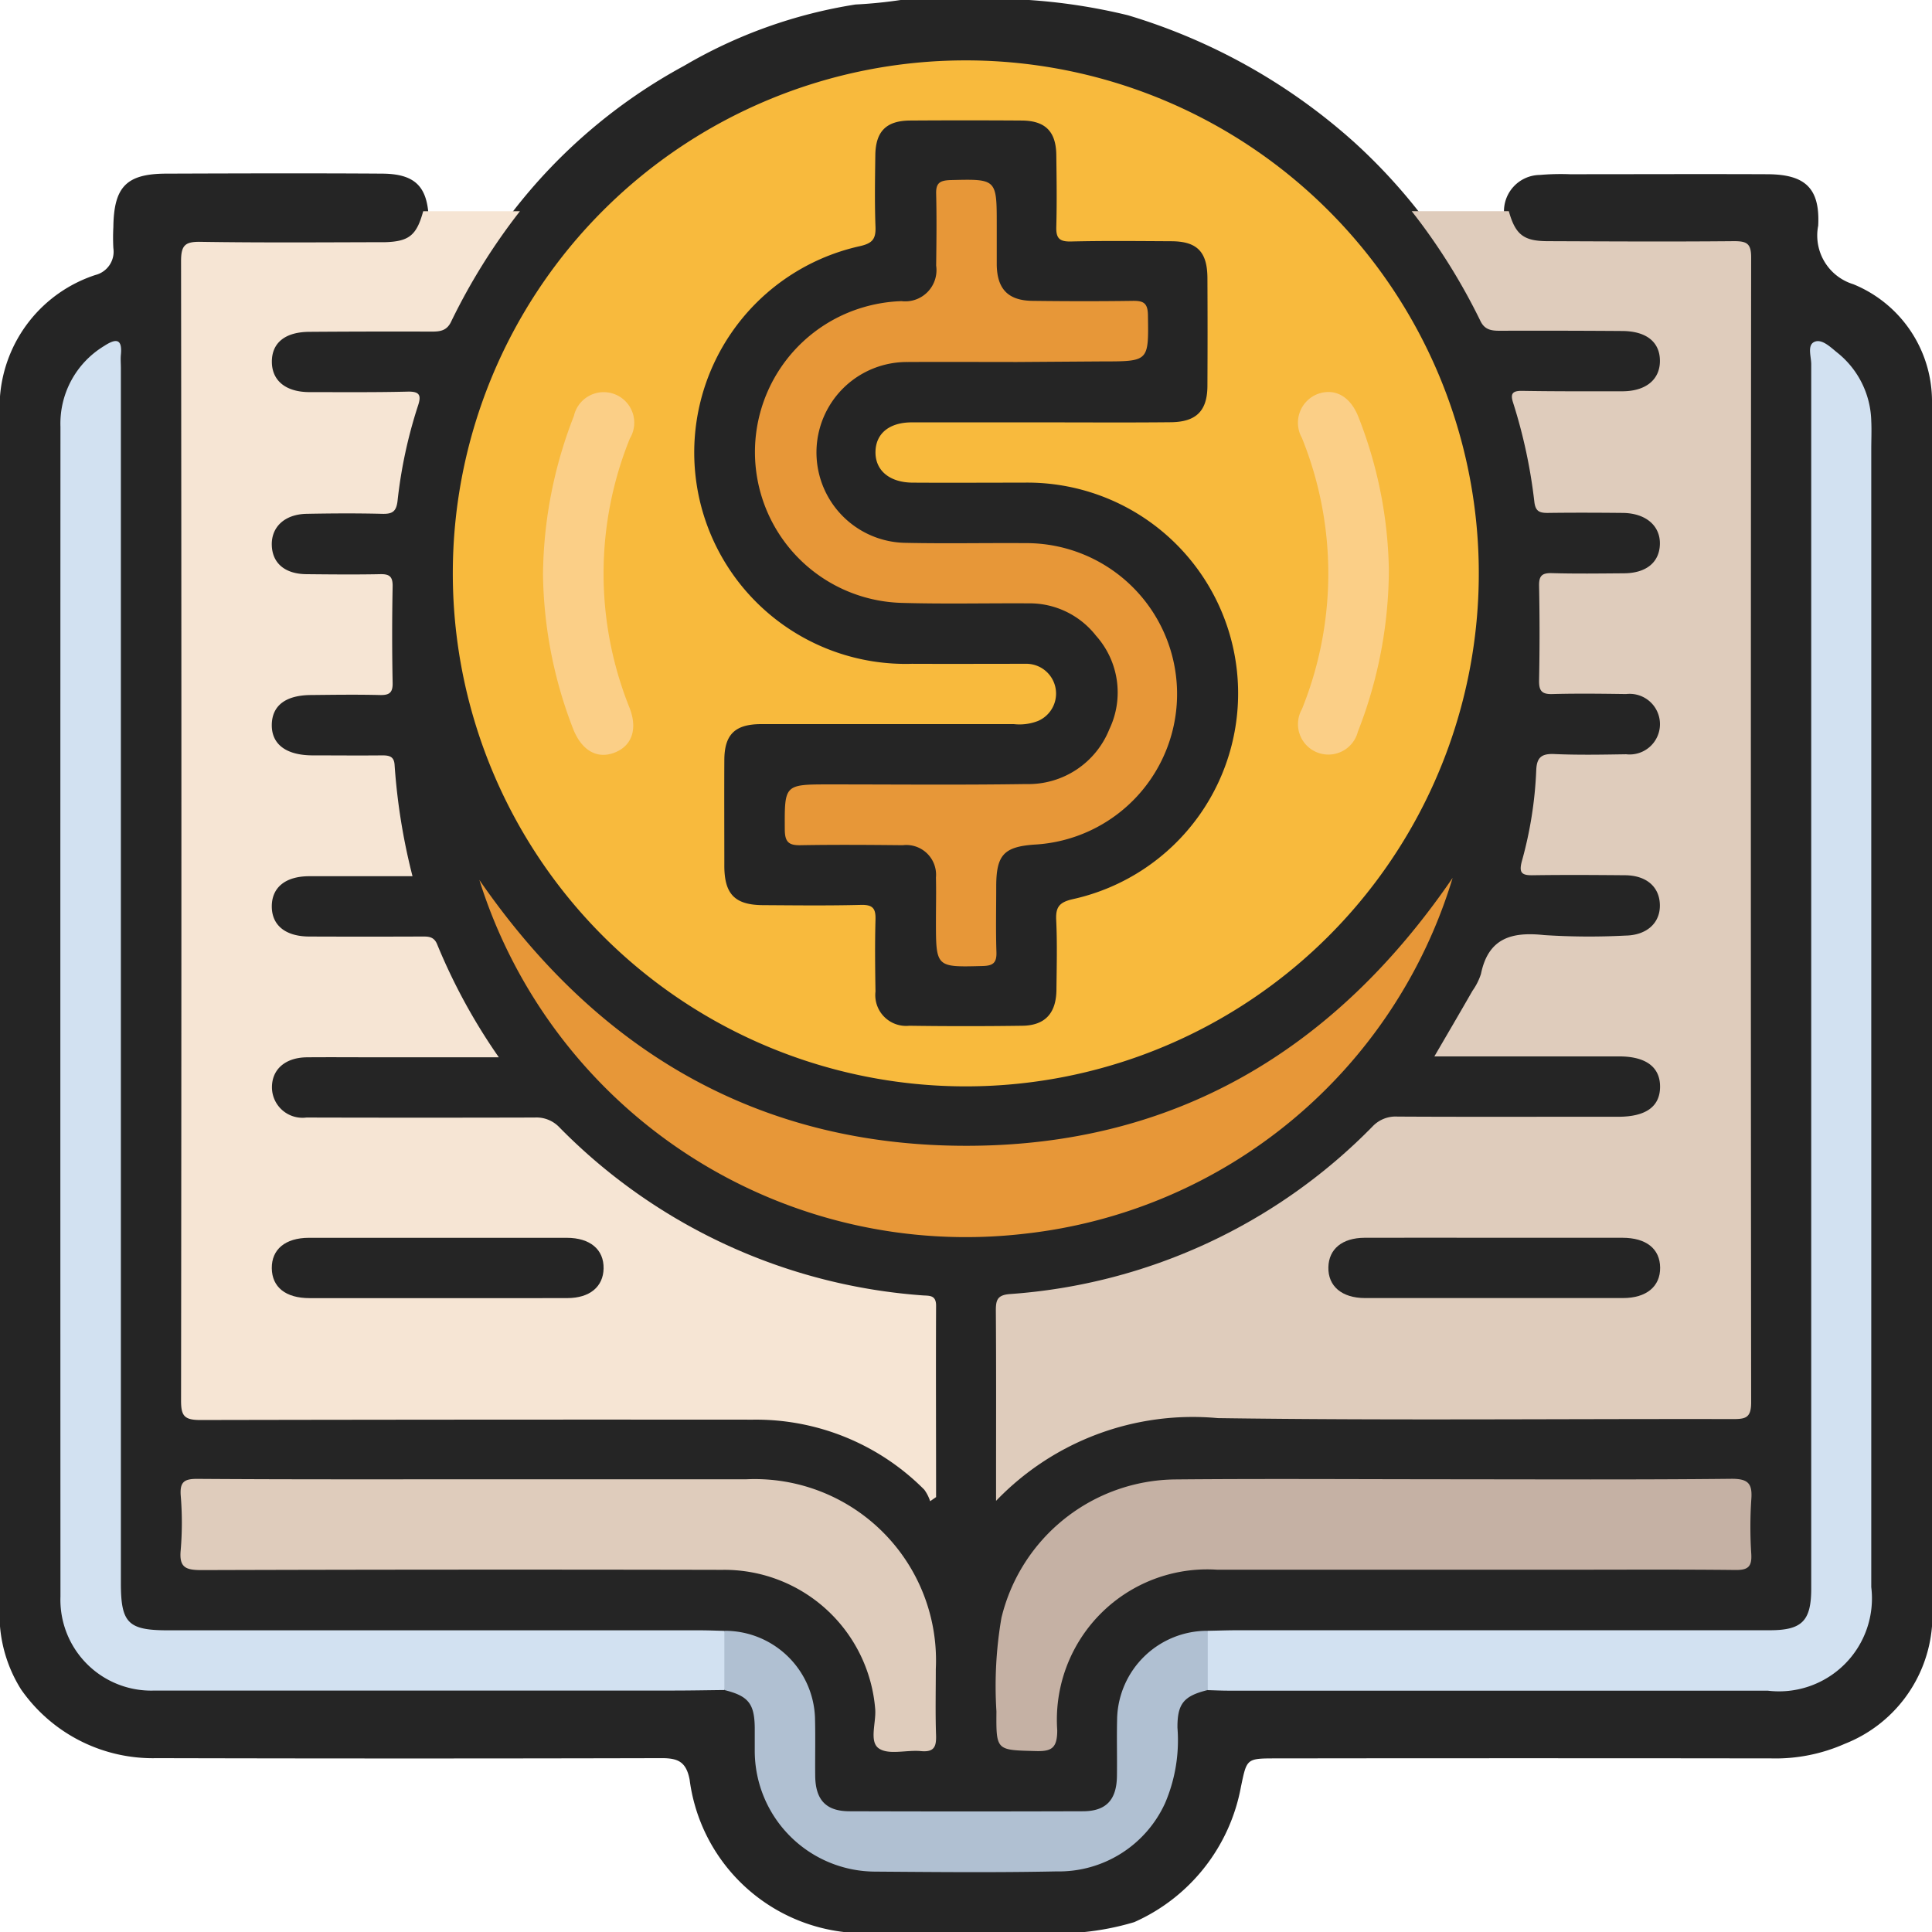 <svg xmlns="http://www.w3.org/2000/svg" width="55.701" height="55.704" viewBox="0 0 55.701 55.704">
  <g id="Grupo_129320" data-name="Grupo 129320" transform="translate(-348.092 -258.072)">
    <path id="Trazado_189235" data-name="Trazado 189235" d="M403.793,269.6v35.359a3.984,3.984,0,0,1-2.516,3.389,4.923,4.923,0,0,1-2.113.42q-7.145-.009-14.289,0c-.852,0-.835.005-1.006.821a5.324,5.324,0,0,1-3.077,3.9,7.744,7.744,0,0,1-1.476.289h-6.854a5.077,5.077,0,0,1-4.488-4.4c-.1-.513-.335-.618-.806-.617q-7.278.018-14.557,0a4.631,4.631,0,0,1-3.91-1.979,4.049,4.049,0,0,1-.609-1.823V269.5a4.008,4.008,0,0,1,2.751-3.5.694.694,0,0,0,.517-.776,5.714,5.714,0,0,1,0-.6c.014-1.165.375-1.542,1.522-1.546,2.079-.007,4.159-.014,6.238,0,.881.008,1.242.329,1.319,1.1a1.062,1.062,0,0,1-1.139,1.057c-.633.037-1.268.011-1.9.012-1.088,0-2.175.012-3.263,0-.444-.007-.612.161-.607.607.015,1.414.005,2.828.005,4.242q0,13.7,0,27.408c0,.163,0,.326,0,.49,0,.745.02.765.76.765,5.021,0,10.042.024,15.062-.011a7.693,7.693,0,0,1,5.094,1.693c.095.077.178.182.321.192.132-.089.079-.228.08-.344,0-1.341-.009-2.683.009-4.024.006-.444-.122-.632-.6-.682a16.68,16.68,0,0,1-10.044-4.706,1.356,1.356,0,0,0-1.026-.386c-1.957.008-3.915,0-5.873,0a2.6,2.6,0,0,1-.808-.079,1.053,1.053,0,0,1,.007-2.024,2.491,2.491,0,0,1,.754-.075c1.4,0,2.791,0,4.187,0,.548,0,.573-.04.3-.494a17.885,17.885,0,0,1-1.066-2.018.825.825,0,0,0-.891-.537c-.833.022-1.667.007-2.5.006a3.4,3.4,0,0,1-.6-.031,1.069,1.069,0,0,1-.949-1.081,1.048,1.048,0,0,1,.944-1.027,12.808,12.808,0,0,1,1.846-.036c1.352,0,1.139.028.93-1.149a8.432,8.432,0,0,1-.171-1.346c-.006-.388-.185-.557-.569-.552-.489.006-.979,0-1.468,0a3.044,3.044,0,0,1-.6-.038,1.065,1.065,0,0,1-.915-1.055,1.041,1.041,0,0,1,.926-1.042,13.739,13.739,0,0,1,1.846-.042c.609-.014.657-.053.663-.646.007-.616-.008-1.233,0-1.849.008-.392-.147-.565-.545-.551-.435.015-.87,0-1.3,0a4.545,4.545,0,0,1-.543-.018,1.054,1.054,0,0,1-.112-2.1,8.354,8.354,0,0,1,1.681-.057c.915-.01.914,0,1.072-.885.1-.553.237-1.1.359-1.646.11-.5.1-.51-.428-.515-.707-.006-1.414,0-2.121,0a1.941,1.941,0,0,1-.849-.154,1.033,1.033,0,0,1,.214-1.976,2.865,2.865,0,0,1,.649-.047c.979,0,1.958-.013,2.936,0a.846.846,0,0,0,.857-.519,12.557,12.557,0,0,1,1.833-2.749,15.648,15.648,0,0,1,4.932-4.192,14.061,14.061,0,0,1,4.936-1.765,13.31,13.31,0,0,0,1.337-.135h3.59a16.735,16.735,0,0,1,2.93.445,17.1,17.1,0,0,1,6.528,3.665,16.222,16.222,0,0,1,1.845,1.983,10.572,10.572,0,0,1,1.754,2.607,1.093,1.093,0,0,0,1.162.665c.923-.036,1.849-.011,2.773-.009a2.2,2.2,0,0,1,.7.075,1.027,1.027,0,0,1,.208,1.9,1.785,1.785,0,0,1-.945.205c-.743,0-1.487.012-2.23,0-.349-.007-.458.113-.362.451a14.249,14.249,0,0,1,.455,2.124.488.488,0,0,0,.55.474c.489-.006.979,0,1.468,0a3.279,3.279,0,0,1,.6.037,1.122,1.122,0,0,1,1.015,1.094,1.082,1.082,0,0,1-1.12,1.033c-.6.041-1.2.018-1.794.013-.369,0-.525.152-.521.521q.013,1.006,0,2.012c0,.374.167.521.529.514.417-.009.834,0,1.251,0,.181,0,.363-.005.543.012a1.1,1.1,0,0,1,1.114,1.1,1.082,1.082,0,0,1-1.1,1.05c-.542.042-1.087.011-1.631.016-.746.007-.747.017-.822.741a12.628,12.628,0,0,1-.286,1.769c-.094.373.022.544.423.537.652-.012,1.305,0,1.958,0a2.3,2.3,0,0,1,.7.076,1.053,1.053,0,0,1,0,2.024,2.285,2.285,0,0,1-.7.077c-.87,0-1.741.016-2.611-.006a.8.8,0,0,0-.852.514,16.167,16.167,0,0,1-1.129,2.108c-.221.337-.117.433.251.431,1.4-.008,2.792,0,4.188,0a3.458,3.458,0,0,1,.7.04,1.06,1.06,0,0,1-.022,2.1,3.73,3.73,0,0,1-.7.036c-1.94,0-3.88.006-5.82,0a1.355,1.355,0,0,0-1.021.4,16.735,16.735,0,0,1-10.049,4.7c-.355.039-.581.114-.579.533.008,1.432,0,2.865.006,4.3a.23.23,0,0,0,.1.217,8.965,8.965,0,0,0,.909-.64,6.85,6.85,0,0,1,3.987-1.235q7.75-.008,15.5,0c.819,0,.821,0,.821-.812q0-15.937,0-31.874c0-.811-.009-.818-.819-.82-1.559,0-3.118.012-4.677-.007-.872-.01-1.271-.324-1.406-1.047a1.046,1.046,0,0,1,1.031-1.1,7.039,7.039,0,0,1,.868-.021c1.9,0,3.8-.008,5.7,0,1.083.006,1.514.4,1.459,1.483a1.469,1.469,0,0,0,1.011,1.688A3.646,3.646,0,0,1,403.793,269.6Z" fill="#252525"/>
    <path id="Trazado_189236" data-name="Trazado 189236" d="M452.838,270.068a14.79,14.79,0,1,1-14.783,14.751A14.785,14.785,0,0,1,452.838,270.068Z" transform="translate(-76.908 -10.255)" fill="#f8ba3d"/>
    <path id="Trazado_189237" data-name="Trazado 189237" d="M557.952,300.027h2.8c.19.674.423.862,1.112.865,1.795.007,3.59.017,5.384,0,.363,0,.491.066.491.465q-.017,16.508,0,33.016c0,.452-.169.479-.532.479-4.949-.01-9.9.043-14.848-.028a7.858,7.858,0,0,0-6.39,2.386v-.589c0-1.632.006-3.264-.006-4.9,0-.3.043-.444.4-.473a16.221,16.221,0,0,0,10.465-4.837.914.914,0,0,1,.716-.28c1.759.01,3.517.005,5.276.005h1.088c.791,0,1.2-.29,1.205-.858s-.4-.882-1.18-.882q-2.366,0-4.732,0h-.595c.385-.66.746-1.276,1.1-1.894a1.764,1.764,0,0,0,.243-.483c.211-1.032.88-1.222,1.821-1.121a20.054,20.054,0,0,0,2.337.015c.625-.007,1.019-.368,1-.9-.017-.511-.392-.835-1-.84-.888-.008-1.777-.013-2.665,0-.323.006-.4-.077-.315-.4a11.454,11.454,0,0,0,.416-2.624c.013-.376.156-.487.525-.47.688.03,1.377.017,2.066.006a.874.874,0,1,0,0-1.736c-.707-.01-1.415-.019-2.121,0-.319.011-.394-.1-.388-.4q.027-1.359,0-2.719c-.005-.285.079-.375.367-.367.688.02,1.378.01,2.066.005.654,0,1.037-.315,1.05-.841s-.4-.89-1.064-.9c-.725-.007-1.45-.01-2.175,0-.238,0-.347-.051-.38-.315a15.086,15.086,0,0,0-.613-2.863c-.087-.265-.014-.346.265-.341.961.016,1.922.013,2.882.012.675,0,1.085-.333,1.086-.874s-.384-.859-1.082-.864q-1.768-.013-3.535-.007c-.253,0-.444-.03-.567-.3A17.7,17.7,0,0,0,557.952,300.027Z" transform="translate(-169.16 -35.867)" fill="#dfccbc"/>
    <path id="Trazado_189238" data-name="Trazado 189238" d="M390.988,300.04h2.789a17.744,17.744,0,0,0-1.977,3.17c-.124.273-.314.3-.565.3q-1.767-.006-3.534.007c-.7.005-1.08.322-1.076.868s.408.87,1.088.87c.942,0,1.885.009,2.827-.014.341-.008.4.1.3.4a13.593,13.593,0,0,0-.592,2.755c-.037.312-.158.375-.442.368-.725-.018-1.45-.014-2.175,0-.627.01-1.021.371-1.008.9s.386.834.995.84c.707.007,1.414.014,2.12,0,.281-.008.375.068.369.36q-.027,1.386,0,2.773c.007.3-.109.358-.377.351-.652-.016-1.3-.007-1.957,0-.746,0-1.141.3-1.15.855s.4.883,1.176.885c.671,0,1.341.007,2.012,0,.213,0,.341.039.353.284a17.766,17.766,0,0,0,.516,3.2c-1.021,0-2,0-2.974,0-.688,0-1.082.322-1.083.868s.393.869,1.081.871q1.6.006,3.208,0c.2,0,.383-.019.481.231a16.921,16.921,0,0,0,1.776,3.251H389.7c-.689,0-1.378-.006-2.066,0-.631.007-1.019.357-1.006.889a.88.88,0,0,0,.994.847q3.29.009,6.58,0a.911.911,0,0,1,.713.283,16.33,16.33,0,0,0,10.46,4.844c.194.016.4-.021.4.295-.008,1.84,0,3.681,0,5.521l-.171.119a1.184,1.184,0,0,0-.169-.332,6.837,6.837,0,0,0-4.943-2.019q-7.966-.006-15.933.01c-.464,0-.553-.125-.552-.566q.02-16.423,0-32.846c0-.459.117-.563.564-.556,1.776.028,3.552.014,5.329.01C390.584,300.91,390.8,300.73,390.988,300.04Z" transform="translate(-30.695 -35.878)" fill="#f6e5d4"/>
    <path id="Trazado_189239" data-name="Trazado 189239" d="M379.226,364.712c-.489.005-.979.015-1.468.015q-7.479,0-14.957,0a2.619,2.619,0,0,1-2.713-2.711q-.006-16.862,0-33.724a2.613,2.613,0,0,1,1.256-2.328c.316-.206.536-.247.486.252-.012.126,0,.254,0,.381v35.03c0,1.154.208,1.363,1.356,1.363H378.52c.235,0,.471.01.706.016A1.54,1.54,0,0,1,379.226,364.712Z" transform="translate(-10.253 -57.915)" fill="#d2e1f1"/>
    <path id="Trazado_189240" data-name="Trazado 189240" d="M586.506,363.012c.29-.005.58-.016.87-.016h15.337c.926,0,1.193-.268,1.193-1.2q0-17.65,0-35.3c0-.222-.122-.55.092-.645s.46.15.653.306a2.6,2.6,0,0,1,.986,1.979c.013.271,0,.544,0,.816q0,16.4,0,32.8a2.68,2.68,0,0,1-2.988,2.986H587.1c-.2,0-.4-.01-.6-.015A1.54,1.54,0,0,1,586.506,363.012Z" transform="translate(-203.595 -57.923)" fill="#d2e1f1"/>
    <path id="Trazado_189241" data-name="Trazado 189241" d="M392.589,551.909q3.833,0,7.667,0a5.226,5.226,0,0,1,5.464,5.472c0,.634-.015,1.269.007,1.9.011.33-.047.5-.433.465-.411-.041-.928.119-1.215-.077s-.076-.74-.106-1.13a4.364,4.364,0,0,0-4.416-4.019q-7.5-.016-15.007.007c-.456,0-.65-.074-.6-.579a9.482,9.482,0,0,0,0-1.575c-.026-.388.1-.478.48-.476C387.152,551.916,389.871,551.909,392.589,551.909Z" transform="translate(-30.648 -251.188)" fill="#dfccbc"/>
    <path id="Trazado_189242" data-name="Trazado 189242" d="M559.055,551.88c2.7,0,5.4.015,8.1-.014.5-.005.617.142.581.6a12.011,12.011,0,0,0,0,1.575c.019.356-.094.458-.451.454-1.63-.018-3.26-.008-4.891-.008q-5.027,0-10.054,0a4.335,4.335,0,0,0-4.614,4.628c0,.526-.169.616-.637.6-1.118-.03-1.126-.009-1.116-1.14a11.6,11.6,0,0,1,.144-2.7,5.211,5.211,0,0,1,5.009-3.991c2.644-.024,5.289-.005,7.934-.005Z" transform="translate(-169.153 -251.159)" fill="#c5b1a4"/>
    <path id="Trazado_189243" data-name="Trazado 189243" d="M443.322,432.538c3.4,4.925,8.039,7.669,14.044,7.665,5.98,0,10.605-2.736,14.017-7.725a14.557,14.557,0,0,1-12.313,10.257A14.7,14.7,0,0,1,443.322,432.538Z" transform="translate(-81.41 -149.097)" fill="#e79738"/>
    <path id="Trazado_189244" data-name="Trazado 189244" d="M505.924,582.063q0,.854,0,1.708c-.69.17-.878.389-.873,1.088a4.6,4.6,0,0,1-.356,2.171,3.364,3.364,0,0,1-3.132,1.97c-1.738.036-3.477.019-5.216.006a3.483,3.483,0,0,1-3.483-3.494c0-.217,0-.435,0-.652-.008-.7-.186-.918-.876-1.089q0-.854,0-1.708a2.6,2.6,0,0,1,2.613,2.507c.015.56,0,1.121.006,1.682.01.689.313,1.012.985,1.014q3.364.011,6.729,0c.672,0,.976-.326.985-1.014.008-.561-.009-1.122.006-1.682A2.6,2.6,0,0,1,505.924,582.063Z" transform="translate(-123.012 -276.974)" fill="#b0c0d2"/>
    <path id="Trazado_189245" data-name="Trazado 189245" d="M496.022,290.691c-1.233,0-2.465,0-3.7,0-.649,0-1.038.319-1.049.843-.012.538.4.89,1.067.895,1.07.007,2.139,0,3.209,0a6.076,6.076,0,0,1,1.405,12.01c-.382.089-.489.228-.471.6.032.669.014,1.341.007,2.012s-.324,1.027-.98,1.036q-1.631.023-3.263,0a.888.888,0,0,1-.974-.986c-.011-.689-.019-1.378,0-2.066.011-.327-.074-.441-.419-.432-.942.024-1.885.013-2.828.007-.805-.005-1.108-.315-1.111-1.126,0-1.015-.005-2.03,0-3.046,0-.749.306-1.046,1.062-1.047q3.644,0,7.287,0a1.465,1.465,0,0,0,.694-.091.859.859,0,0,0-.373-1.648c-1.088,0-2.175.005-3.263,0a6.094,6.094,0,0,1-1.508-12.039c.363-.081.472-.2.459-.558-.026-.688-.014-1.378-.005-2.066s.316-.995,1-1q1.6-.011,3.209,0c.687,0,1,.311,1.009.991s.019,1.378,0,2.066c-.011.331.083.438.424.43.96-.023,1.922-.012,2.882-.007.749,0,1.047.3,1.051,1.059q.008,1.55,0,3.1c0,.735-.323,1.055-1.068,1.059C498.524,290.7,497.273,290.691,496.022,290.691Z" transform="translate(-117.94 -20.442)" fill="#252525"/>
    <path id="Trazado_189246" data-name="Trazado 189246" d="M608.693,341.1a12.9,12.9,0,0,1-.894,4.662.877.877,0,1,1-1.613-.65,10.433,10.433,0,0,0,0-7.822.89.89,0,0,1,.446-1.263c.5-.185.944.062,1.178.646A12.57,12.57,0,0,1,608.693,341.1Z" transform="translate(-220.559 -66.593)" fill="#fbcf87"/>
    <path id="Trazado_189247" data-name="Trazado 189247" d="M455.967,341.229a12.833,12.833,0,0,1,.891-4.568.881.881,0,1,1,1.613.651,10.38,10.38,0,0,0-.006,7.771c.229.594.074,1.075-.413,1.276-.509.21-.96-.041-1.21-.66A12.729,12.729,0,0,1,455.967,341.229Z" transform="translate(-92.22 -66.597)" fill="#fbcf87"/>
    <path id="Trazado_189248" data-name="Trazado 189248" d="M616.845,503.973c1.212,0,2.424,0,3.635,0,.687,0,1.082.319,1.087.861s-.394.877-1.072.877q-3.717,0-7.434,0c-.672,0-1.072-.344-1.059-.889.012-.526.4-.846,1.044-.849C614.313,503.969,615.579,503.973,616.845,503.973Z" transform="translate(-225.612 -210.215)" fill="#252525"/>
    <path id="Trazado_189249" data-name="Trazado 189249" d="M406.818,505.714c-1.212,0-2.424,0-3.636,0-.689,0-1.082-.316-1.089-.86s.388-.878,1.069-.879q3.717,0,7.435,0c.676,0,1.073.34,1.062.886-.011.526-.4.85-1.042.852C409.351,505.718,408.085,505.714,406.818,505.714Z" transform="translate(-46.165 -210.216)" fill="#252525"/>
    <path id="Trazado_189250" data-name="Trazado 189250" d="M505.533,299.132c-1.052,0-2.1-.006-3.154,0a2.607,2.607,0,1,0-.037,5.214c1.142.024,2.284,0,3.426.008a4.349,4.349,0,0,1,.259,8.692c-.87.064-1.089.3-1.091,1.2,0,.635-.015,1.269.006,1.9.01.311-.1.393-.4.4-1.345.035-1.344.045-1.344-1.3,0-.417.01-.834,0-1.251a.858.858,0,0,0-.958-.932c-.979-.01-1.958-.017-2.937,0-.35.008-.461-.091-.463-.453-.006-1.3-.02-1.3,1.3-1.3,1.885,0,3.771.019,5.656-.01a2.512,2.512,0,0,0,2.4-1.578,2.456,2.456,0,0,0-.384-2.7,2.429,2.429,0,0,0-1.943-.932c-1.215-.007-2.43.022-3.644-.013a4.35,4.35,0,0,1-1.195-8.5,4.417,4.417,0,0,1,1.174-.2.9.9,0,0,0,1-1.023c.009-.689.017-1.378,0-2.067-.01-.317.107-.388.406-.4,1.342-.033,1.341-.042,1.341,1.3,0,.381,0,.762,0,1.142.011.7.328,1.032,1.033,1.04.961.012,1.922.014,2.882,0,.313-.005.439.059.444.413.02,1.334.034,1.333-1.316,1.333Z" transform="translate(-128.122 -30.623)" fill="#e79738"/>
  </g>
</svg>
